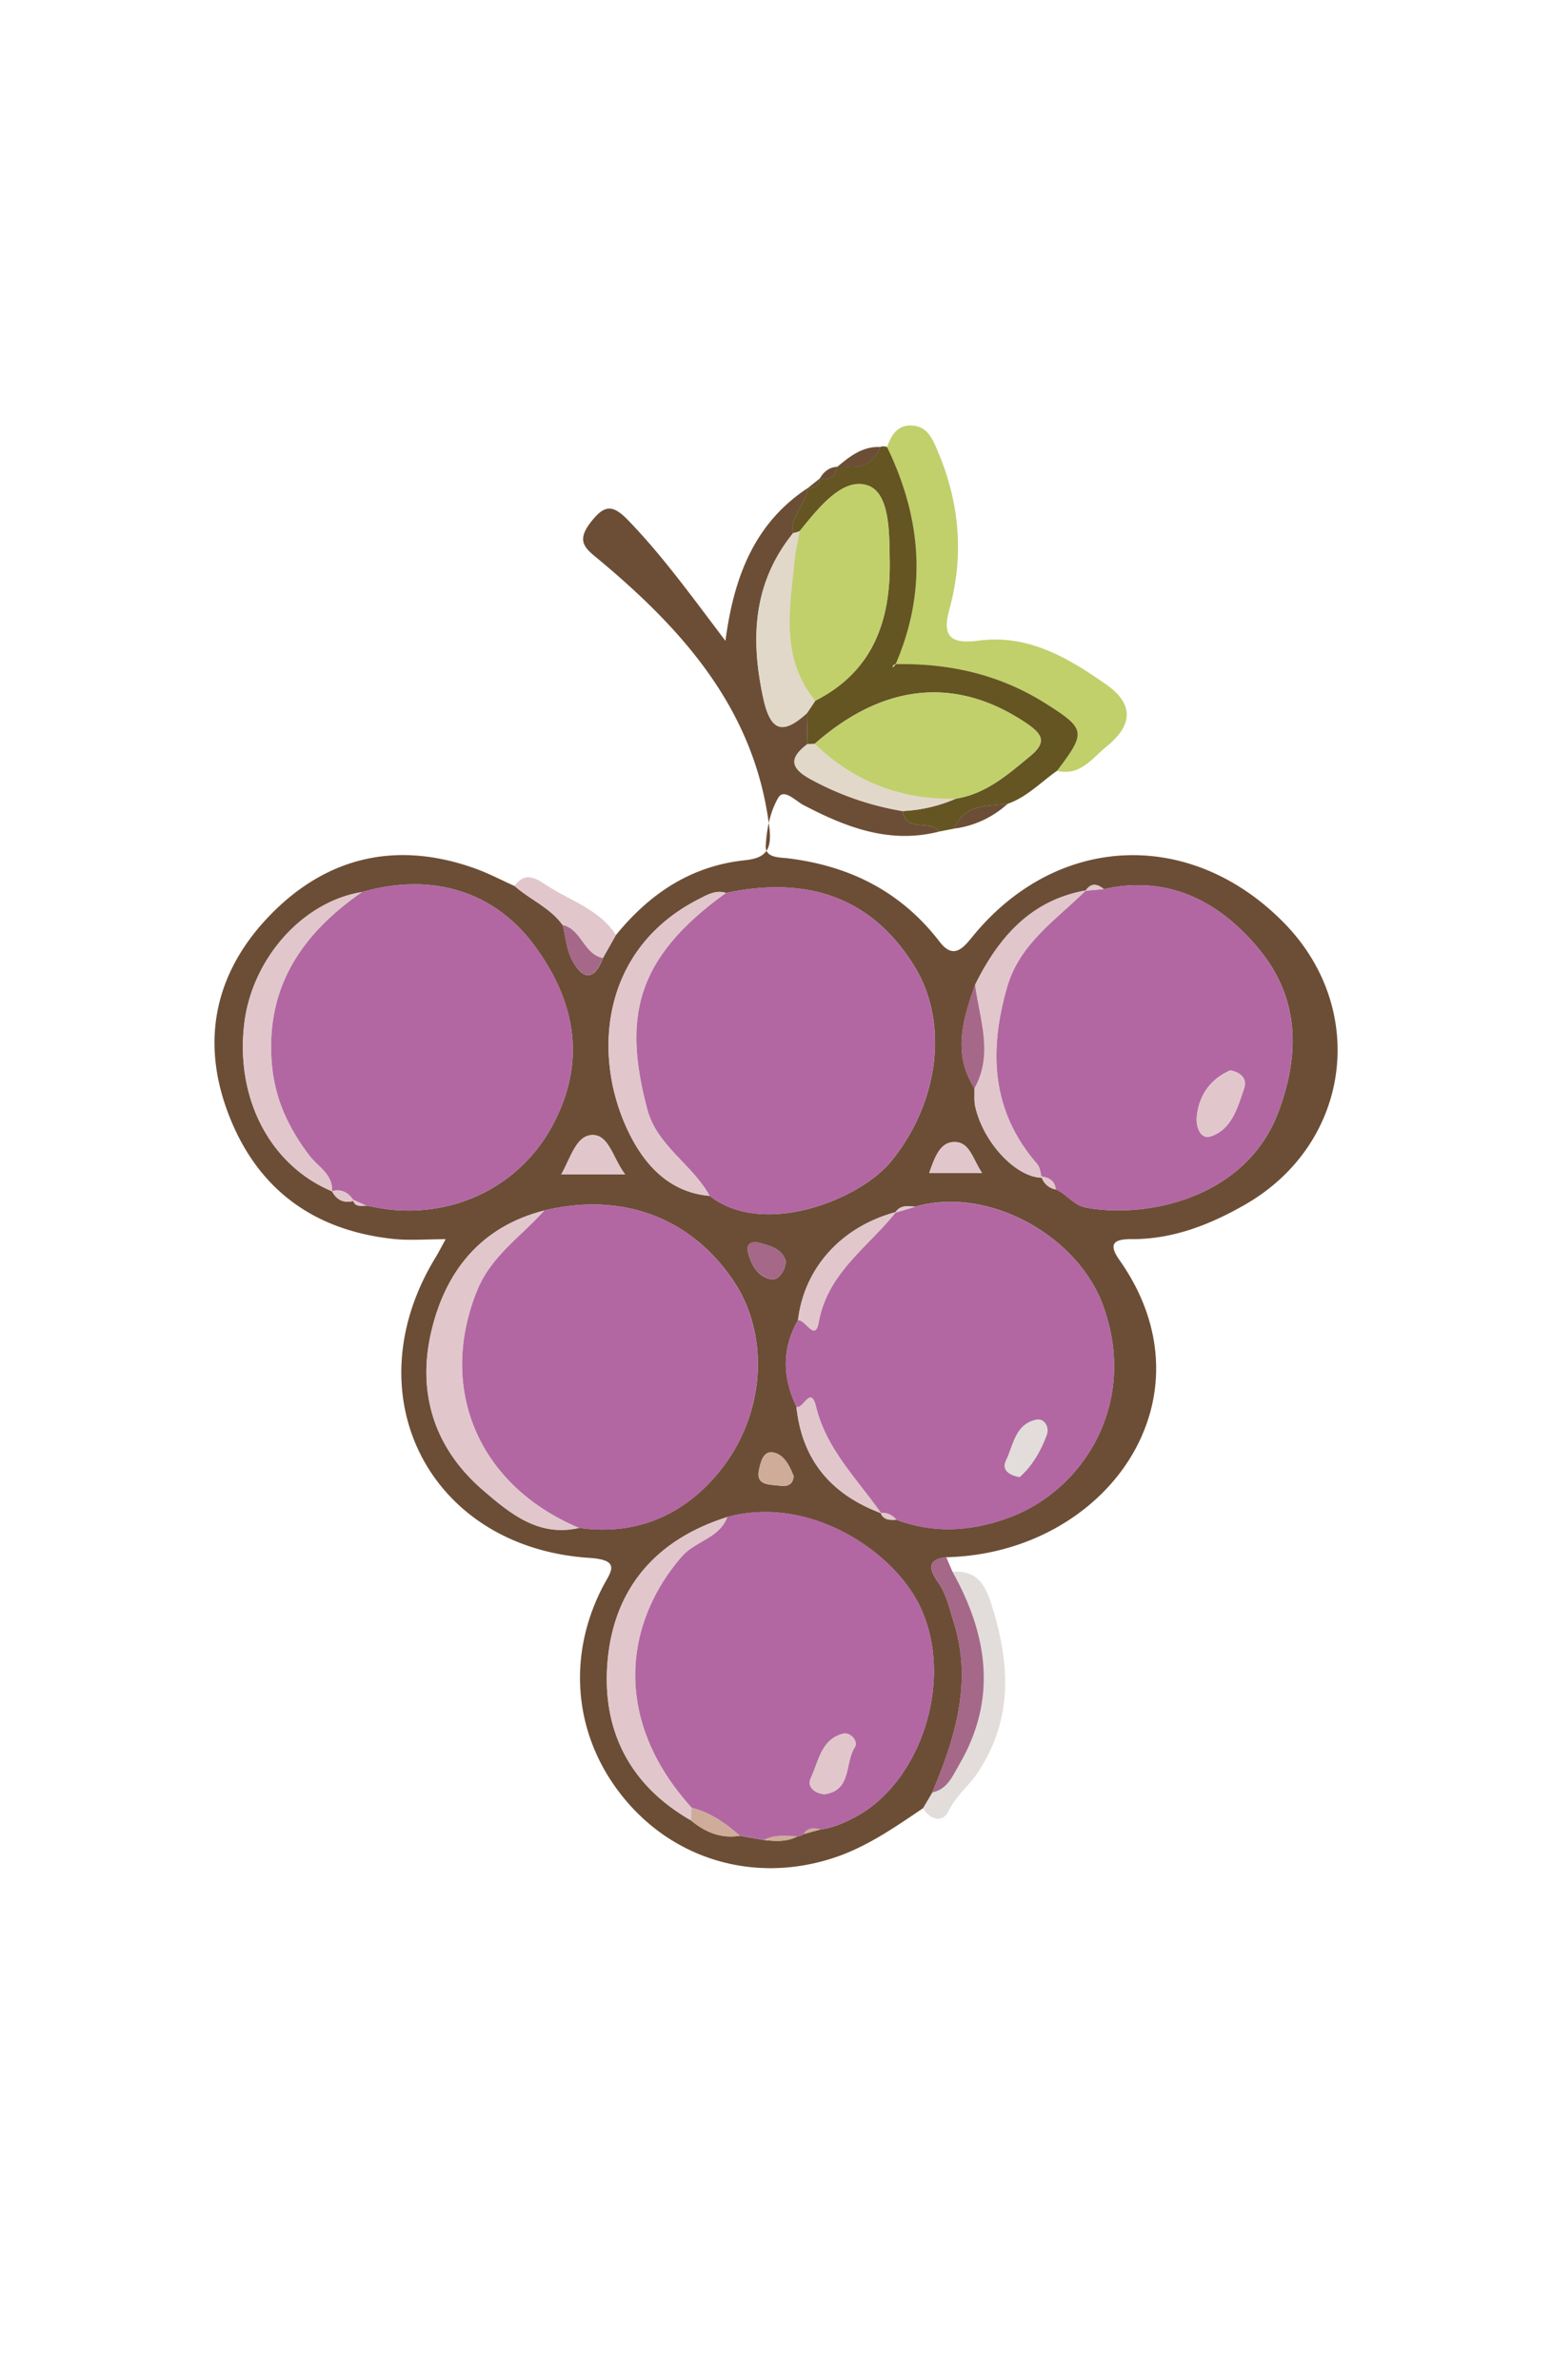 <svg id="Capa_1" data-name="Capa 1" xmlns="http://www.w3.org/2000/svg" viewBox="0 0 667.71 1024"><defs><style>.cls-1{fill:#e2ddda;}.cls-2{fill:#6c4e36;}.cls-3{fill:#c1d06b;}.cls-4{fill:#645522;}.cls-5{fill:#a56888;}.cls-6{fill:#e1c7cc;}.cls-7{fill:#b267a3;}.cls-8{fill:#e1d8ca;}.cls-9{fill:#cfac99;}</style></defs><path class="cls-1" d="M352.94,205.68l-5.53,4.42.09-.08c-22.52,14.85-31.67,37.4-35.41,65.72-14.51-19.17-26.91-36.4-41.69-51.72-7-7.22-10.47-6.9-16.52,1-6.37,8.34-1.49,11.31,4.08,16,36.47,30.5,66.83,64.76,73,114.85,1.24,10.07-1.7,13.32-10.55,14.25-23.27,2.45-41,14.48-55.44,32.19-6.88-10.71-18.86-14.41-28.87-20.76-4.47-2.83-9.68-7.26-14.72-.34-5.73-2.57-11.31-5.53-17.21-7.63-33.52-11.94-63.56-5-87.94,20.11-23,23.61-30.07,52.52-18.51,84.12C109.83,510.9,134.2,529.3,169.27,533c6.82.73,13.8.11,22.45.11-2.21,4-3.09,5.83-4.14,7.52-36.41,59.11-3.15,125.06,65.94,129.59,14.35,1,9,6.18,5.43,13.14-15.87,31.23-11.52,66.24,11.18,92.29,22.46,25.77,57.13,34.65,90.16,23.07,13.49-4.73,25.06-12.88,36.76-20.77,3.21,5.2,8.52,6.44,11.05,1.26,3.31-6.79,9.1-11.12,13-17.2,14.87-23,13.38-46.65,5.49-71.59-3-9.55-6.75-14.72-16.83-14.2q-1.37-3.13-2.71-6.27c68.91-1.64,116.57-68.35,74.53-127.87-4.92-7-2.41-9,5-9,17.86.09,33.93-6.18,49.07-14.87C581.25,492.13,589,433.92,552,396.67c-39.74-40.06-96.33-38-132.44,4.91-4.37,5.19-8.75,12.18-15.31,3.64-16.55-21.56-38.54-32.59-65-35.89-4-.5-10.09-.12-9.81-5.41.38-7.09,1.87-14.84,5.44-20.78,2.4-4,7.32,1.4,10.72,3.19,18.42,9.66,37.21,16.92,58.55,11.42l6.34-1.25a42.09,42.09,0,0,0,23-10.67c8.31-2.89,14.29-9.29,21.25-14.21,10.05,2.4,15-5.32,21.41-10.51C487.37,312,488,303,475.94,294.53c-16.39-11.53-33.64-21.67-54.78-18.89-11.55,1.52-16.11-1.21-12.74-13.38,6.52-23.52,4.38-46.46-5.28-68.87-2.2-5.11-4.37-9.77-10.48-10.27-6.44-.52-9.16,4-11,9.26a4.81,4.81,0,0,0-2.93-.06c-7.6-.37-13,4-18.4,8.46l-.1.06c-3.45.21-5.8,2.07-7.47,5Z"/><path class="cls-2" d="M404.16,357.75c-21.34,5.5-40.13-1.76-58.55-11.42-3.4-1.79-8.32-7.19-10.72-3.19-3.57,5.94-5.06,13.69-5.44,20.78-.28,5.29,5.8,4.91,9.81,5.41,26.47,3.3,48.46,14.33,65,35.89,6.56,8.54,10.94,1.55,15.31-3.64,36.11-42.91,92.7-45,132.44-4.91,37,37.25,29.23,95.46-16.33,121.6-15.14,8.69-31.21,15-49.07,14.87-7.42,0-9.93,2-5,9,42,59.52-5.62,126.23-74.52,127.86-9.07.89-6.77,6.19-3.58,10.68,3.74,5.27,4.91,11.29,6.77,17.17,8.19,25.89.66,49.77-9.2,73.38q-2,3.39-4,6.78c-11.7,7.89-23.27,16-36.76,20.77-33,11.58-67.7,2.7-90.16-23.07-22.7-26.05-27-61.06-11.18-92.29,3.53-7,8.92-12.19-5.43-13.14-69.09-4.53-102.35-70.48-65.94-129.59,1-1.69,1.93-3.49,4.14-7.52-8.65,0-15.63.62-22.45-.11-35.07-3.74-59.44-22.14-71.56-55.23-11.56-31.6-4.44-60.51,18.51-84.12,24.38-25.09,54.42-32.05,87.94-20.11,5.9,2.1,11.48,5.06,17.21,7.63,6.65,5.91,15.33,9.33,20.69,16.83,1.25,5,1.63,10.43,3.94,14.86,4.31,8.28,9.4,9.74,13.35-.65l5.6-9.93c14.43-17.72,32.18-29.75,55.45-32.2,8.85-.93,11.79-4.18,10.55-14.25-6.16-50.09-36.52-84.35-73-114.85-5.57-4.66-10.45-7.63-4.08-16,6.05-7.93,9.56-8.25,16.52-1,14.78,15.32,27.18,32.55,41.69,51.72C315.83,247.42,325,224.87,347.5,210c-.26,7-7.84,11.72-6.29,19.36-17.21,21.35-18.44,45.26-12.84,71.05,3.2,14.72,8.67,15.63,18.82,6.42l.24,13.27c-8,6-7.64,10.37,1.64,15.34A125.36,125.36,0,0,0,388.32,349C390,358.42,400.2,352.43,404.16,357.75ZM151.77,516.12c.82,3.4,3.52,2.64,5.87,2.65,3.6.59,7.18,1.39,10.8,1.73,29.29,2.8,56-11.36,69.41-36.53,14.71-27.55,9.54-53.5-7.94-77.17-17.61-23.86-44.82-31.44-74.18-23-25.45,4.08-47.34,28.6-50.66,56.73-3.81,32.27,11.23,60.93,37.8,72.05l-.06-.07c2.06,3.84,5.15,5.37,9.44,4.14Zm194,273,7.24-2c5.26-.63,9.88-2.72,14.6-5.16,27.88-14.41,43.14-58,28.58-90-10.95-24.1-47.65-49-83.3-39.25-30.68,9.67-48.91,30.72-51.54,62.43-2.44,29.31,9.52,53,35.91,68.09,6.09,5.07,12.88,7.93,21,6.63l10.54,1.84c4.89.52,9.76.87,14.31-1.62A5.36,5.36,0,0,0,345.78,789.13Zm33.06-138.24c1.28,3.25,4,3.13,6.8,3,16.36,6.1,32.65,5,48.7-1,32-11.9,55.49-49.34,40.23-91.19-11.05-30.3-49.65-51.53-80.81-42.52-3.21-.31-6.48-.8-8.63,2.52l.27-.21C362.05,527.75,346,545.46,343.32,568c-7,12.27-6.72,24.68-.69,37.2,2.36,23.07,15.1,37.89,36.44,45.88ZM448,506.13a7.85,7.85,0,0,0,6.25,5.64c4.73,2,7.57,6.86,13.21,7.86,26.79,4.77,68.8-4.51,82.53-41.18,9.7-25.92,8.66-49.75-8.69-70.52-16.74-20.05-38.65-31.61-66.37-25.4-2.88-2.34-5.58-2.81-7.92.74l.27-.19c-23.89,4.2-37.66,20.28-47.77,40.66-5.25,14.81-9.81,29.62-.26,44.51.08,2.6-.23,5.29.32,7.79,3.45,15.57,17.48,30.47,28.66,30.7Zm-213.8,14.68c-27.39,7-42.59,26.2-48.65,52.15-6.18,26.42,1.34,50.17,22.16,68.12,11.6,10,23.95,20.37,41.48,16.31,24.46,3.45,44.87-5.49,59.89-23.71,20.32-24.65,22.13-58.75,6.87-82C297.64,523.94,267.94,512.71,234.17,520.81Zm71.13-6.28c22.9,18.08,64.35,1.79,77.86-14.63,21-25.53,25.08-60.14,10.18-84.23-17.74-28.68-44.64-39.14-81-31.5-4.48-1.41-8.24.88-11.84,2.72-41.65,21.27-45.93,66.35-30.61,99.09C276.45,500,287.09,513,305.3,514.53ZM269,505.33c-5.25-6.9-6.9-17-14-17s-9.37,9.53-13.54,17Zm130.81-.66h22.73c-3.92-5.74-5.23-13.06-11.46-13.32C404.61,491.07,402.28,497.49,399.76,504.67ZM341.47,635.15c-1.73-4.38-4-9.25-8.7-10.22-4.46-.91-5.53,4.31-6.23,7.55-1.38,6.39,4,6.21,8,6.65C337.45,639.46,341,639.93,341.47,635.15Zm-3.37-92.53c-1.68-5.59-7-6.61-11.73-8-2.74-.83-5.45.59-4.63,3.93,1.35,5.53,4.26,10.93,10.11,11.89C334.86,550.9,337.83,547.09,338.1,542.62Z"/><path class="cls-3" d="M381.63,192.38c1.87-5.25,4.59-9.78,11-9.26,6.11.5,8.28,5.16,10.48,10.27,9.66,22.41,11.8,45.35,5.28,68.87-3.37,12.17,1.19,14.9,12.74,13.38,21.14-2.78,38.39,7.36,54.78,18.89,12,8.46,11.43,17.47.21,26.58-6.39,5.19-11.36,12.91-21.41,10.52,12.62-16.68,12.43-18.05-5.37-29.23-19.55-12.27-41.09-17.08-64-16.64l-.06-.05C399,254,396.49,223,381.63,192.38Z"/><path class="cls-4" d="M385.4,285.76c22.88-.44,44.42,4.37,64,16.64,17.8,11.18,18,12.55,5.37,29.23-7,4.91-12.94,11.31-21.26,14.2-8.85,1-18.6,0-23,10.67l-6.34,1.25c-4-5.32-14.18.67-15.84-8.79a65,65,0,0,0,22.86-5.3c13.05-2.09,22.45-10.41,32.14-18.44,7.1-5.89,5.23-9.32-1.64-14-30-20.29-61.34-17.49-91.13,8.75a11.65,11.65,0,0,1-3.12.12l-.24-13.27,3.58-5.34c24.64-12.49,32.37-34.14,32-59.88-.17-12,.18-29.46-9.49-32.76-10.81-3.68-21.3,9.85-29.25,19.67a12.71,12.71,0,0,1-2.84.84c-1.55-7.64,6-12.31,6.29-19.36l-.09.08c2.92-.13,5.18-1.08,5.53-4.42l-.21.13c4.37,1.16,6.8-.58,7.47-5l.1-.06c7.61.39,15.23.8,18.4-8.46a4.81,4.81,0,0,1,2.93.06C396.49,223,399,254,385.34,285.71a4.1,4.1,0,0,0-1.14.59c-.15.15,0,.6,0,.92Z"/><path class="cls-5" d="M409.79,676.26c15.14,27.2,19.4,54.78,2.82,83.07-2.86,4.89-5,10.51-11.52,11.87,9.85-23.6,17.38-47.48,9.19-73.37-1.86-5.88-3-11.9-6.77-17.17-3.19-4.49-5.49-9.79,3.58-10.68Q408.43,673.13,409.79,676.26Z"/><path class="cls-6" d="M242.06,398c-5.36-7.5-14-10.92-20.69-16.83,5-6.92,10.25-2.49,14.72.34,10,6.35,22,10.05,28.86,20.77l-5.6,9.93C251.07,410.58,250.19,399.9,242.06,398Z"/><path class="cls-2" d="M410.5,356.5c4.38-10.63,14.13-9.68,23-10.67A42,42,0,0,1,410.5,356.5Z"/><path class="cls-2" d="M378.7,192.32c-3.17,9.26-10.79,8.85-18.4,8.46C365.68,196.31,371.1,192,378.7,192.32Z"/><path class="cls-2" d="M360.2,200.84c-.67,4.39-3.1,6.13-7.47,5C354.4,202.91,356.75,201.05,360.2,200.84Z"/><path class="cls-2" d="M352.94,205.68c-.35,3.34-2.61,4.29-5.53,4.42Z"/><path class="cls-7" d="M155.73,383.8c29.36-8.44,56.57-.86,74.18,23,17.48,23.67,22.65,49.62,7.94,77.17-13.44,25.17-40.12,39.33-69.41,36.53-3.62-.34-7.2-1.14-10.79-1.73q-2.93-1.34-5.88-2.65l.47.53c-2.23-3.47-5.18-5.3-9.43-4.14l.06.07c.46-7.39-6.12-10.59-9.71-15.32-9.06-11.95-15-24.5-16.24-39.85C114.29,424.34,130.09,401.63,155.73,383.8Z"/><path class="cls-7" d="M393.76,519.22c31.16-9,69.76,12.22,80.81,42.52,15.26,41.85-8.28,79.29-40.23,91.19-16,6-32.34,7.06-48.7,1a7.67,7.67,0,0,0-6.8-3l.23.18c-10.23-14.72-23.53-27.49-28-45.86-2.32-9.59-5.62,1.54-8.47,0-6-12.52-6.27-24.93.69-37.2,3.19-.42,7.38,9.46,8.91,1,3.81-21.36,21.18-32.32,33.17-47.41l-.27.21Zm44.9,116.28c5.15-4.48,9.08-11,11.7-18.21,1.18-3.24-1.07-7.15-4.51-6.45-9.13,1.86-9.85,11-13.08,17.66C431.22,631.71,433,634.52,438.66,635.5Z"/><path class="cls-7" d="M312.34,384.17c36.36-7.64,63.26,2.82,81,31.5,14.9,24.09,10.83,58.7-10.18,84.23-13.51,16.42-55,32.71-77.85,14.64-7.39-13.57-22.7-21.54-26.85-37.32C268.23,438.38,272.76,412.61,312.34,384.17Z"/><path class="cls-7" d="M234.17,520.81c33.77-8.1,63.47,3.13,81.75,30.91,15.26,23.21,13.45,57.31-6.87,82-15,18.22-35.43,27.16-59.88,23.71-43.38-18.17-61.07-60-43.83-102.34C211.34,540.3,224.26,532,234.17,520.81Z"/><path class="cls-7" d="M312.9,652.69c35.65-9.76,72.35,15.15,83.3,39.25,14.56,32-.7,75.62-28.58,90-4.72,2.44-9.34,4.53-14.58,5.15-2.75-.55-5.47-1-7.26,2a5.36,5.36,0,0,1-2.66.93c-4.83,0-9.77-.87-14.33,1.62l-10.52-1.83c-6.08-5.37-12.61-10-20.66-12C263,739.62,268.8,697.94,293.33,669.7,299.23,662.92,309.52,661.86,312.9,652.69ZM354.65,772c12-1.68,8.68-13.58,13.15-20.26,1.58-2.37-1.78-6.64-5.17-5.78-9.4,2.39-10.41,11.89-13.79,19C347.07,768.67,350.31,771.59,354.65,772Z"/><path class="cls-7" d="M474.9,382.53c27.72-6.21,49.63,5.35,66.37,25.4,17.35,20.77,18.39,44.6,8.69,70.52-13.73,36.67-55.74,45.95-82.53,41.18-5.64-1-8.48-5.83-13.21-7.86-.38-3.77-2.92-5.13-6.25-5.64l.23.61c-.62-2-.7-4.42-1.94-5.85-19.83-22.79-20.88-48.63-13-76.17,5.4-18.81,21.15-29,33.95-41.64l-.27.19Zm54.36,78c-8.38,3.69-13.35,10.37-14.37,19.74-.47,4.35,1.44,10.18,6,8.68,9.11-3,11.59-12.47,14.38-20.67C536.62,464.34,534.14,461.4,529.26,460.51Z"/><path class="cls-6" d="M234.17,520.81c-9.91,11.15-22.83,19.49-28.83,34.24-17.24,42.34.45,84.17,43.83,102.34-17.54,4.06-29.89-6.31-41.49-16.31-20.82-18-28.34-41.7-22.16-68.12C191.58,547,206.78,527.76,234.17,520.81Z"/><path class="cls-6" d="M312.34,384.17c-39.58,28.44-44.11,54.21-33.88,93.05,4.15,15.78,19.46,23.75,26.85,37.32C287.09,513,276.45,500,269.89,486c-15.32-32.74-11-77.82,30.61-99.09C304.1,385.05,307.86,382.76,312.34,384.17Z"/><path class="cls-6" d="M312.9,652.69c-3.38,9.17-13.67,10.23-19.57,17C268.8,697.94,263,739.62,297.6,777.86l-.33,5.35c-26.39-15.09-38.35-38.78-35.91-68.09C264,683.41,282.22,662.36,312.9,652.69Z"/><path class="cls-6" d="M155.73,383.8c-25.64,17.83-41.44,40.54-38.81,73.61,1.22,15.35,7.18,27.9,16.24,39.85,3.59,4.73,10.17,7.93,9.71,15.32-26.57-11.12-41.61-39.78-37.8-72.05C108.39,412.4,130.28,387.88,155.73,383.8Z"/><path class="cls-6" d="M467.25,383.08c-12.8,12.67-28.55,22.83-33.95,41.64-7.92,27.54-6.87,53.38,13,76.17,1.24,1.43,1.32,3.87,1.94,5.85C437,506.51,423,491.61,419.54,476c-.55-2.5-.24-5.19-.32-7.79,8.3-14.78,2.2-29.66.26-44.51C429.59,403.36,443.36,387.28,467.25,383.08Z"/><path class="cls-8" d="M350.77,301.51l-3.58,5.34c-10.15,9.21-15.62,8.3-18.82-6.42-5.6-25.79-4.37-49.7,12.84-71.05a13,13,0,0,0,2.85-.84c-.72,4.05-1.71,8.07-2.12,12.16C339.83,261.68,335.58,283,350.77,301.51Z"/><path class="cls-8" d="M411.18,343.66a65,65,0,0,1-22.86,5.3,125.36,125.36,0,0,1-39.25-13.5c-9.28-5-9.66-9.3-1.64-15.34a12.08,12.08,0,0,0,3.12-.11C367.45,336.38,387.72,344.1,411.18,343.66Z"/><path class="cls-6" d="M385.4,521.53c-12,15.09-29.36,26.05-33.17,47.41-1.53,8.51-5.72-1.37-8.91-1C346,545.46,362.05,527.75,385.4,521.53Z"/><path class="cls-6" d="M342.63,605.19c2.85,1.56,6.15-9.57,8.47,0,4.44,18.37,17.74,31.14,28,45.86C357.73,643.08,345,628.26,342.63,605.19Z"/><path class="cls-6" d="M269,505.33H241.44c4.17-7.46,6.61-17,13.54-17S263.7,498.43,269,505.33Z"/><path class="cls-5" d="M419.48,423.74c1.94,14.85,8,29.73-.26,44.51C409.67,453.36,414.23,438.55,419.48,423.74Z"/><path class="cls-6" d="M399.76,504.67c2.52-7.18,4.85-13.6,11.27-13.32,6.23.26,7.54,7.58,11.46,13.32Z"/><path class="cls-5" d="M242.06,398c8.13,1.86,9,12.54,17.29,14.21-4,10.39-9,8.93-13.35.65C243.69,408.47,243.31,403,242.06,398Z"/><path class="cls-9" d="M341.47,635.15c-.43,4.78-4,4.31-7,4-4-.44-9.34-.26-8-6.65.7-3.24,1.77-8.46,6.23-7.55C337.45,625.9,339.74,630.77,341.47,635.15Z"/><path class="cls-5" d="M338.1,542.62c-.27,4.47-3.24,8.28-6.25,7.78-5.85-1-8.76-6.36-10.11-11.89-.82-3.34,1.89-4.76,4.63-3.93C331.09,536,336.42,537,338.1,542.62Z"/><path class="cls-9" d="M297.27,783.21l.33-5.35c8.06,2,14.59,6.62,20.67,12C310.15,791.14,303.36,788.28,297.27,783.21Z"/><path class="cls-9" d="M328.79,791.68c4.56-2.49,9.5-1.66,14.33-1.62C338.55,792.55,333.68,792.2,328.79,791.68Z"/><path class="cls-9" d="M345.78,789.13c1.79-3,4.51-2.56,7.26-2Z"/><path class="cls-6" d="M393.76,519.22l-8.63,2.52C387.28,518.42,390.55,518.91,393.76,519.22Z"/><path class="cls-6" d="M448,506.13c3.33.51,5.87,1.87,6.25,5.64A7.85,7.85,0,0,1,448,506.13Z"/><path class="cls-6" d="M142.81,512.51c4.25-1.16,7.2.67,9.43,4.14C148,517.88,144.87,516.35,142.81,512.51Z"/><path class="cls-6" d="M151.77,516.12q3,1.32,5.88,2.65C155.29,518.76,152.59,519.52,151.77,516.12Z"/><path class="cls-6" d="M474.9,382.53l-7.92.74C469.32,379.72,472,380.19,474.9,382.53Z"/><path class="cls-6" d="M378.84,650.89a7.67,7.67,0,0,1,6.8,3C382.88,654,380.12,654.14,378.84,650.89Z"/><path class="cls-3" d="M411.18,343.66c-23.46.44-43.73-7.28-60.63-23.65,29.79-26.25,61.16-29.05,91.13-8.76,6.87,4.65,8.74,8.08,1.64,14C433.63,333.25,424.23,341.57,411.18,343.66Z"/><path class="cls-3" d="M350.77,301.51c-15.19-18.49-10.94-39.83-8.83-60.81.41-4.09,1.4-8.11,2.12-12.16,7.94-9.82,18.43-23.35,29.24-19.67,9.67,3.3,9.32,20.71,9.49,32.76C383.14,267.37,375.41,289,350.77,301.51Z"/><path class="cls-3" d="M385.4,285.76l-1.19,1.46c0-.32-.16-.77,0-.92a4.1,4.1,0,0,1,1.14-.59Z"/><path class="cls-1" d="M438.66,635.5c-5.62-1-7.44-3.79-5.89-7,3.23-6.68,4-15.8,13.08-17.66,3.44-.7,5.69,3.21,4.51,6.45C447.74,624.5,443.81,631,438.66,635.5Z"/><path class="cls-6" d="M354.65,772c-4.34-.45-7.58-3.37-5.81-7.09,3.38-7.06,4.39-16.56,13.79-19,3.39-.86,6.75,3.41,5.17,5.78C363.33,758.46,366.68,770.36,354.65,772Z"/><path class="cls-6" d="M529.26,460.51c4.88.89,7.36,3.83,6,7.75-2.79,8.2-5.27,17.67-14.38,20.67-4.58,1.5-6.49-4.33-6-8.68C515.91,470.88,520.88,464.2,529.26,460.51Z"/></svg>
